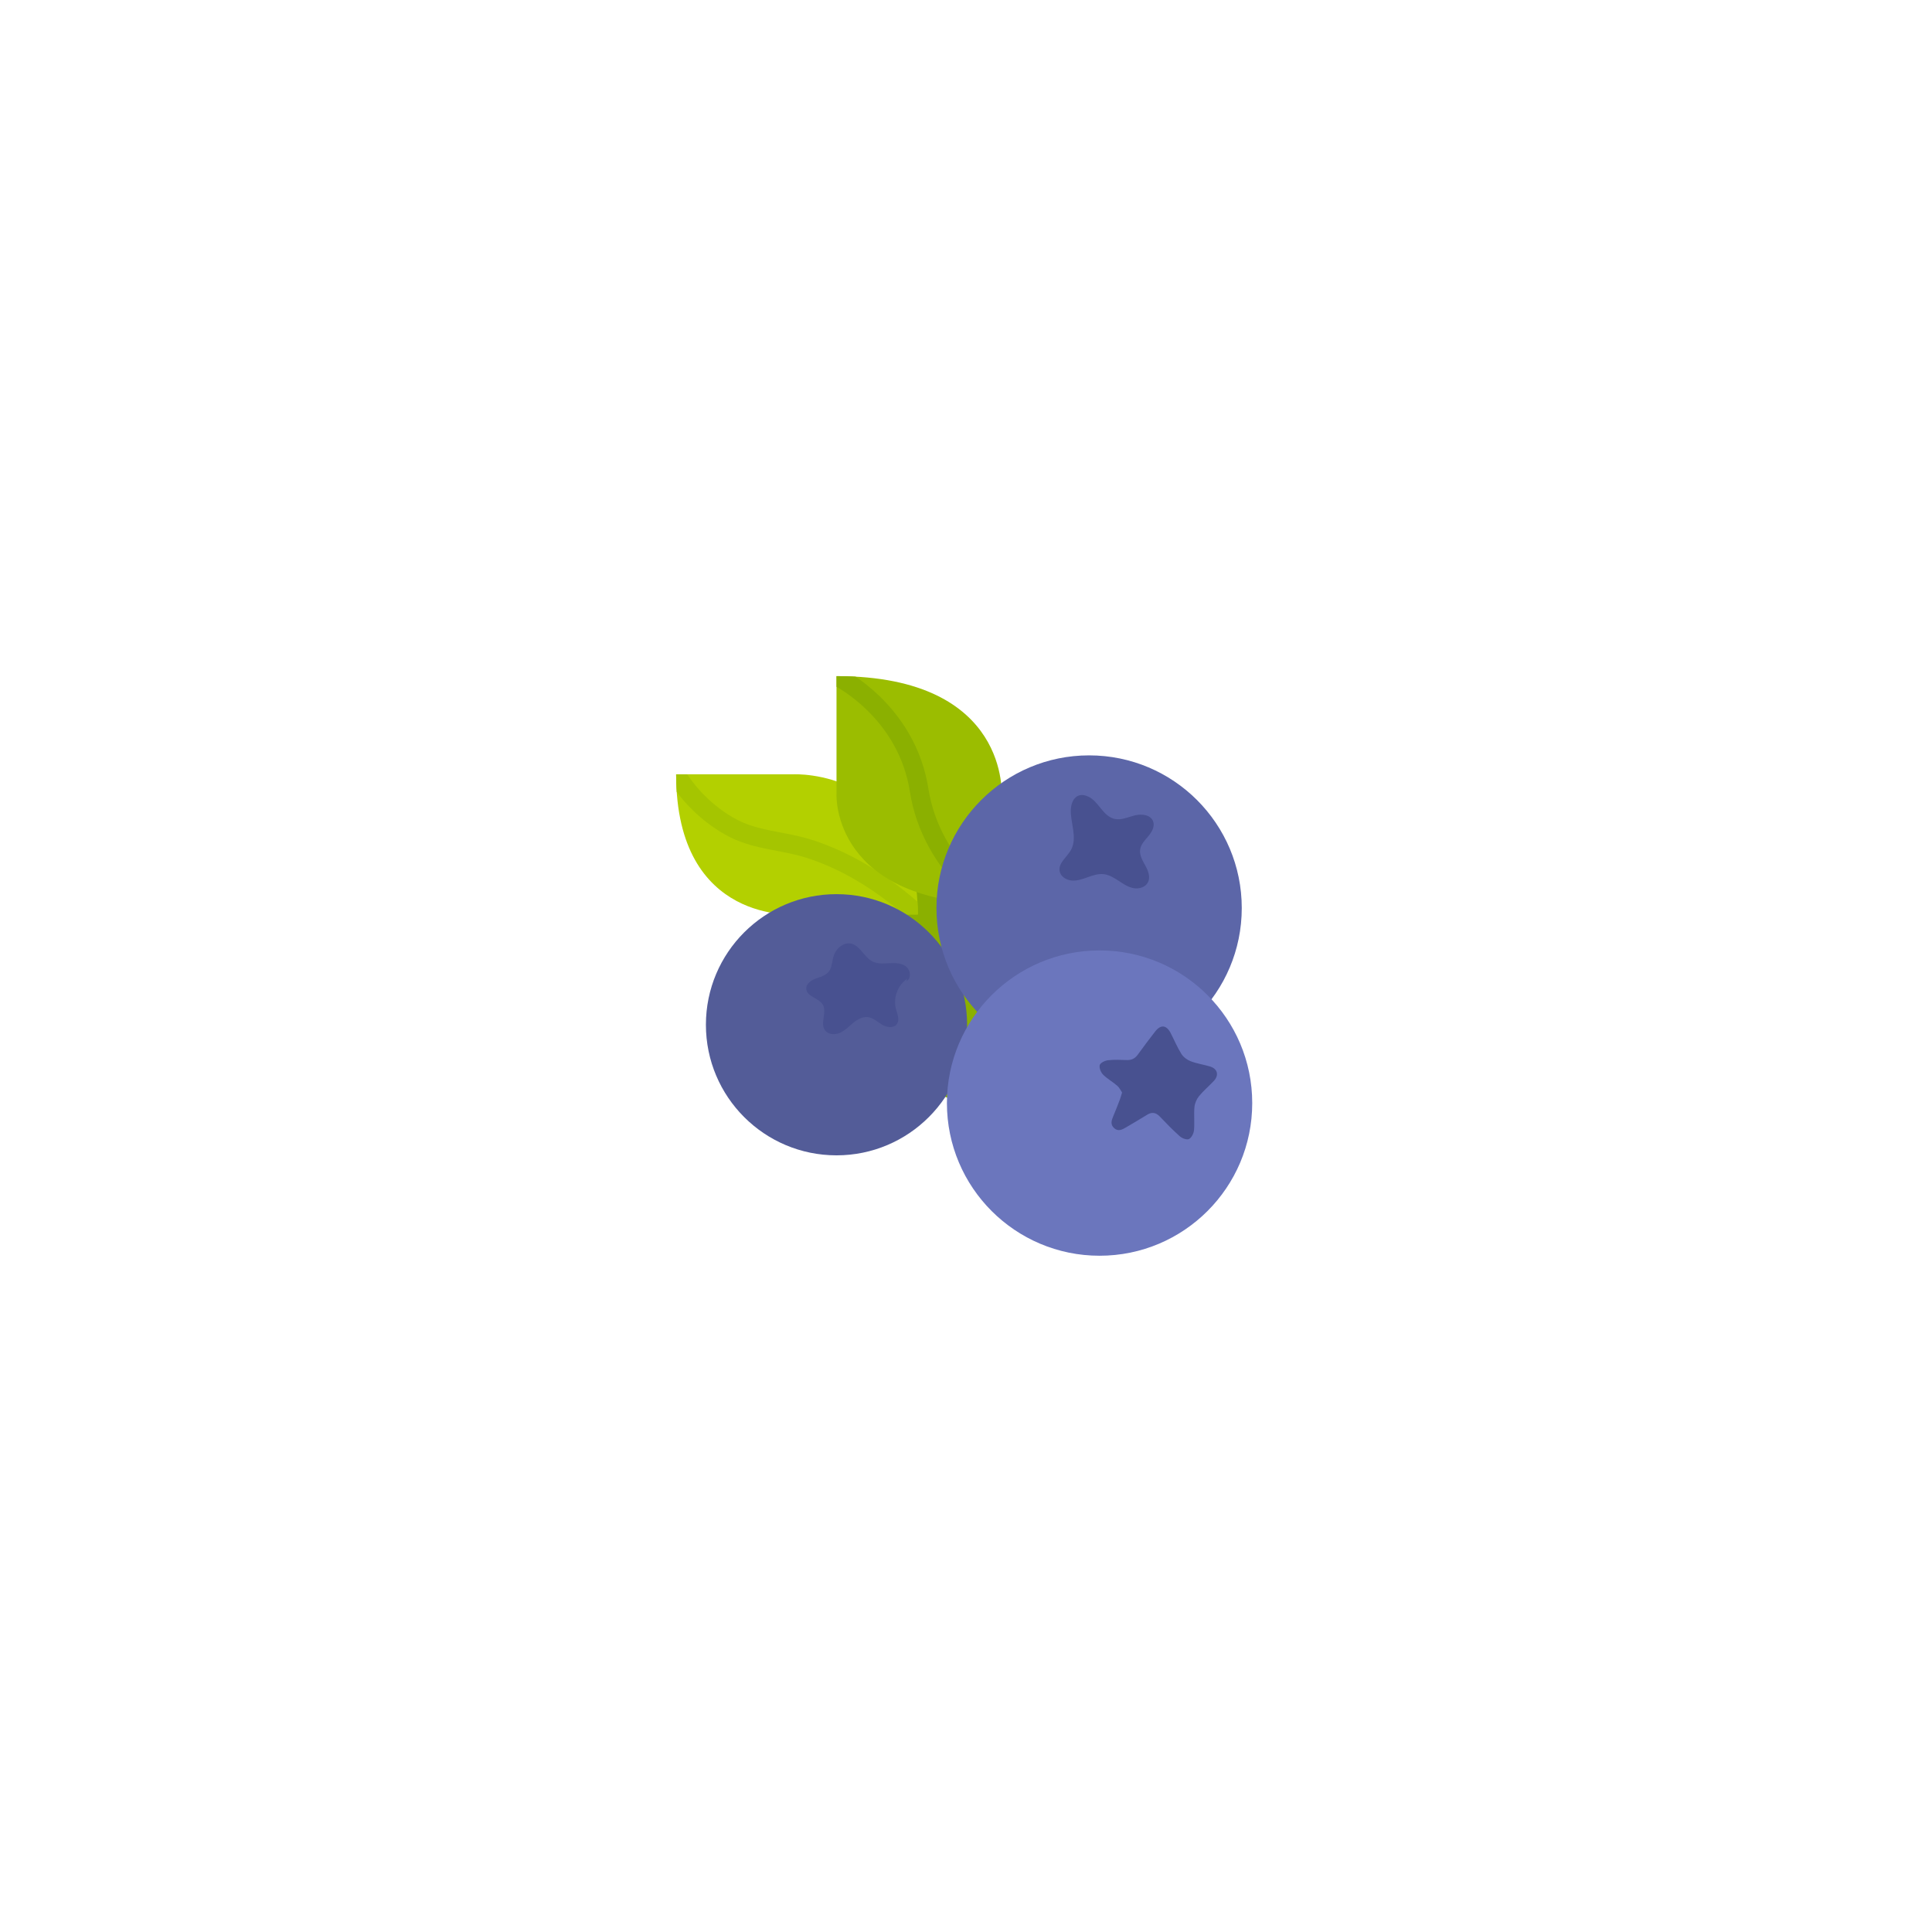 <?xml version="1.0" encoding="iso-8859-1"?>
<!-- Generator: Adobe Illustrator 25.3.1, SVG Export Plug-In . SVG Version: 6.00 Build 0)  -->
<svg version="1.1" id="Layer_1" xmlns="http://www.w3.org/2000/svg" xmlns:xlink="http://www.w3.org/1999/xlink" x="0px" y="0px"
	 viewBox="0 0 14400 14400" style="enable-background:new 0 0 14400 14400;" xml:space="preserve">
<g>
	<ellipse style="fill:#8BB000;" cx="7304.139" cy="7339.795" rx="813.449" ry="881.908"/>
	<g>
		<path style="fill:#B3D000;" d="M5039.5,5771.128h875.452c0,0,925.478-43.772,925.478,1044.29h-900.465
			C5939.965,6815.417,5039.5,6896.709,5039.5,5771.128z"/>
		<path style="fill:#A5C500;" d="M6837.94,6720.428c-112.41-97.46-226.723-182.322-340.523-252.74
			c-145.45-90.002-295.942-160.124-447.295-208.415c-76.087-24.277-154.773-39.375-230.87-53.976
			c-117.04-22.458-227.589-43.671-325.028-95.243c-79.275-41.958-154.021-96.038-222.164-160.738
			c-57.182-54.293-107.418-113.923-149.809-177.661H5039.5c0,45.637,1.489,89.278,4.33,131.034
			c102.681,136.809,236.358,252.167,385.033,330.857c115.927,61.357,242.069,85.562,364.06,108.97
			c75.384,14.464,146.588,28.127,214.729,49.868c140.466,44.819,280.512,110.129,416.246,194.119
			c103.57,64.088,207.871,141.091,310.86,229.442h105.673C6840.43,6783.08,6839.578,6751.258,6837.94,6720.428z"/>
	</g>
	<g>
		<path style="fill:#9BBD00;" d="M6234.82,5039.5v881.706c0,0-38.472,819.173,1230.934,819.173v-800.413
			C7465.753,5939.965,7536.444,5039.5,6234.82,5039.5z"/>
		<path style="fill:#8BB000;" d="M7466.03,6707.856c-46.763-31.934-133.534-96.81-224.398-193.487
			c-77.829-82.809-143.471-172.513-195.105-266.622c-64.022-116.689-106.639-240.709-126.667-368.615
			c-22.766-145.385-71.328-283.365-144.337-410.108c-58.22-101.07-131.973-195.122-219.21-279.542
			c-65.499-63.383-128.66-111.719-179.323-146.205c-45.39-2.479-92.653-3.776-141.893-3.776v79.376
			c44.144,25.451,131.156,81.116,224.052,171.011c77.875,75.361,143.585,159.096,195.302,248.877
			c64.414,111.822,107.267,233.61,127.368,361.982c22.697,144.948,71.053,285.232,143.723,416.955
			c57.833,104.829,131.084,204.419,217.718,296.005c44.265,46.795,87.425,86.647,126.318,119.612
			c61.731,4.617,127.141,7.06,196.452,7.06V6707.856z"/>
	</g>
</g>
<g>
	<circle style="fill:#535C98;" cx="6234.82" cy="7637.854" r="973.369"/>
	<path style="fill:#485190;" d="M6232.078,7087.12c23.034-34.346,62.95-60.592,103.969-55.332
		c72.741,9.329,102.651,102.502,168.364,135.062c38.381,19.017,83.578,14.734,126.341,12.272s89.456-1.43,122.971,25.244
		c33.514,26.674,40.073,88.199,2.326,108.444c1.816-5.778,3.632-11.557,5.448-17.335c-69.958,47.435-105.183,140.78-84.003,222.606
		c10.154,39.23,30.74,84.554,5.803,116.496c-24.454,31.324-74.716,23.026-108.791,2.58c-34.075-20.447-64.666-50.534-104.032-55.965
		c-40.663-5.61-79.873,16.936-111.582,43.002c-31.708,26.067-60.559,57.025-98.081,73.669
		c-37.522,16.644-88.114,13.974-112.032-19.386c-37.97-52.96,16.997-133.876-15.978-190.083
		c-29.772-50.748-119.419-58.985-123.373-117.688c-2.791-41.431,42.548-68.102,81.995-81.105
		c43.617-14.377,86.024-29.981,101.228-76.043C6207.04,7169.969,6204.747,7127.872,6232.078,7087.12z"/>
</g>
<g>
	<circle style="fill:#5C66A8;" cx="8117.588" cy="6767.876" r="1137.797"/>
	<path style="fill:#485190;" d="M7983.454,6333.132c-29.301,54.837-96.618,98.279-85.766,159.499
		c7.144,40.296,49.09,66.871,89.87,70.311c40.779,3.439,80.727-10.83,119.263-24.605c38.537-13.774,78.815-27.474,119.478-22.858
		c40.978,4.652,77.404,27.349,111.828,50.058c34.425,22.709,69.74,46.564,110.291,54.075c40.552,7.51,88.202-6.059,107.385-42.567
		c20.26-38.559,2.588-85.675-18.313-123.891s-45.914-78.854-39.457-121.931c5.931-39.57,36.834-69.784,62.452-100.519
		c25.618-30.735,48.255-71.685,34.147-109.127c-18.49-49.077-85.598-57.002-136.44-44.139
		c-50.843,12.863-102.312,38.226-153.226,25.646c-41.565-10.27-72.831-43.854-99.742-77.155
		c-26.911-33.3-53.611-69.224-92.215-87.737c-85.691-41.095-129.451,25.131-131.826,98.971
		C7978.118,6132.432,8031.527,6243.163,7983.454,6333.132z"/>
</g>
<g>
	<circle style="fill:#6B76BD;" cx="8195.567" cy="8221.703" r="1137.797"/>
	<path style="fill:#485190;" d="M8363.278,8142.992c-10.197-14.809-19.698-36.42-35.818-50.397
		c-33.994-29.474-74.803-51.648-106.129-83.412c-16.548-16.779-30.094-50.454-24.47-70.835c4.648-16.84,38.504-33.2,61.087-35.921
		c46.008-5.544,93.186-3.031,139.795-1.385c35.973,1.271,61.875-11.173,83.084-40.868c41.566-58.196,85.152-114.98,128.854-171.613
		c41.029-53.169,83.802-49.657,114.688,9.418c27.383,52.374,49.865,107.663,81.173,157.478c14.882,23.681,42.7,44.325,69.204,54.482
		c46.147,17.687,96.308,24.565,143.884,38.955c56.197,16.998,68.815,64.45,28.778,107.46
		c-36.018,38.691-77.329,72.795-110.565,113.598c-18.056,22.166-31.491,53.4-34.094,81.731
		c-5.244,57.082,1.942,115.313-3.426,172.373c-2.245,23.865-18.34,56.125-37.541,65.689c-15.92,7.93-51.216-5.522-68.203-20.518
		c-52.384-46.237-100.866-97.025-149.367-147.484c-29.548-30.741-59.263-34.954-95.469-12.328
		c-51.418,32.132-103.949,62.488-156.124,93.4c-28.951,17.153-58.992,33.283-89.508,4.695c-27.62-25.876-19.361-55.583-6.381-85.985
		c17.699-41.453,33.795-83.602,49.991-125.677C8352.253,8181.482,8356.011,8166.435,8363.278,8142.992z"/>
</g>
</svg>
